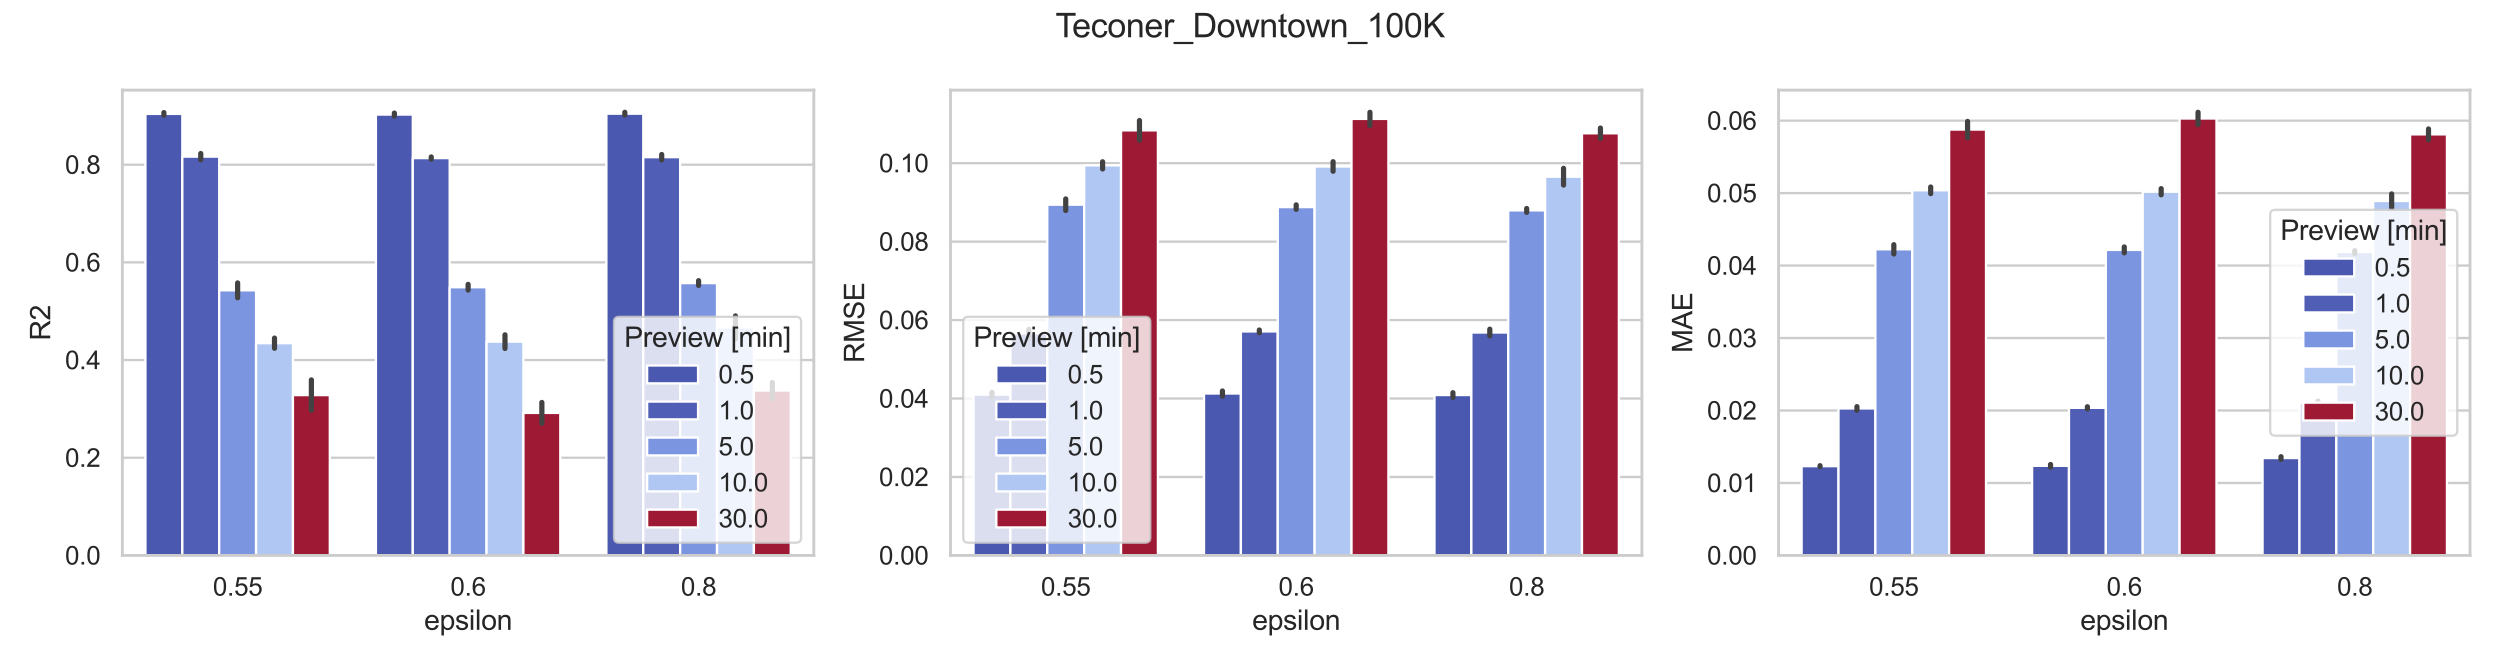 <?xml version="1.0" encoding="utf-8" standalone="no"?>
<!DOCTYPE svg PUBLIC "-//W3C//DTD SVG 1.1//EN"
  "http://www.w3.org/Graphics/SVG/1.1/DTD/svg11.dtd">
<svg xmlns:xlink="http://www.w3.org/1999/xlink" width="1080pt" height="288pt" viewBox="0 0 1080 288" xmlns="http://www.w3.org/2000/svg" version="1.1">
 <defs>
  <style type="text/css">*{stroke-linejoin: round; stroke-linecap: butt}</style>
 </defs>
 <g id="figure_1">
  <g id="patch_1">
   <path d="M 0 288 
L 1080 288 
L 1080 0 
L 0 0 
z
" style="fill: #ffffff"/>
  </g>
  <g id="axes_1">
   <g id="patch_2">
    <path d="M 52.875 239.94 
L 351.57 239.94 
L 351.57 38.942 
L 52.875 38.942 
z
" style="fill: #ffffff"/>
   </g>
   <g id="matplotlib.axis_1">
    <g id="xtick_1">
     <g id="text_1">
      <!-- 0.55 -->
      <g style="fill: #262626" transform="translate(91.954 257.314) scale(0.11 -0.11)">
       <defs>
        <path id="ArialMT-30" d="M 266 2259 
Q 266 3072 433 3567 
Q 600 4063 929 4331 
Q 1259 4600 1759 4600 
Q 2128 4600 2406 4451 
Q 2684 4303 2865 4023 
Q 3047 3744 3150 3342 
Q 3253 2941 3253 2259 
Q 3253 1453 3087 958 
Q 2922 463 2592 192 
Q 2263 -78 1759 -78 
Q 1097 -78 719 397 
Q 266 969 266 2259 
z
M 844 2259 
Q 844 1131 1108 757 
Q 1372 384 1759 384 
Q 2147 384 2411 759 
Q 2675 1134 2675 2259 
Q 2675 3391 2411 3762 
Q 2147 4134 1753 4134 
Q 1366 4134 1134 3806 
Q 844 3388 844 2259 
z
" transform="scale(0.016)"/>
        <path id="ArialMT-2e" d="M 581 0 
L 581 641 
L 1222 641 
L 1222 0 
L 581 0 
z
" transform="scale(0.016)"/>
        <path id="ArialMT-35" d="M 266 1200 
L 856 1250 
Q 922 819 1161 601 
Q 1400 384 1738 384 
Q 2144 384 2425 690 
Q 2706 997 2706 1503 
Q 2706 1984 2436 2262 
Q 2166 2541 1728 2541 
Q 1456 2541 1237 2417 
Q 1019 2294 894 2097 
L 366 2166 
L 809 4519 
L 3088 4519 
L 3088 3981 
L 1259 3981 
L 1013 2750 
Q 1425 3038 1878 3038 
Q 2478 3038 2890 2622 
Q 3303 2206 3303 1553 
Q 3303 931 2941 478 
Q 2500 -78 1738 -78 
Q 1113 -78 717 272 
Q 322 622 266 1200 
z
" transform="scale(0.016)"/>
       </defs>
       <use xlink:href="#ArialMT-30"/>
       <use xlink:href="#ArialMT-2e" x="55.615"/>
       <use xlink:href="#ArialMT-35" x="83.398"/>
       <use xlink:href="#ArialMT-35" x="139.014"/>
      </g>
     </g>
    </g>
    <g id="xtick_2">
     <g id="text_2">
      <!-- 0.6 -->
      <g style="fill: #262626" transform="translate(194.577 257.314) scale(0.11 -0.11)">
       <defs>
        <path id="ArialMT-36" d="M 3184 3459 
L 2625 3416 
Q 2550 3747 2413 3897 
Q 2184 4138 1850 4138 
Q 1581 4138 1378 3988 
Q 1113 3794 959 3422 
Q 806 3050 800 2363 
Q 1003 2672 1297 2822 
Q 1591 2972 1913 2972 
Q 2475 2972 2870 2558 
Q 3266 2144 3266 1488 
Q 3266 1056 3080 686 
Q 2894 316 2569 119 
Q 2244 -78 1831 -78 
Q 1128 -78 684 439 
Q 241 956 241 2144 
Q 241 3472 731 4075 
Q 1159 4600 1884 4600 
Q 2425 4600 2770 4297 
Q 3116 3994 3184 3459 
z
M 888 1484 
Q 888 1194 1011 928 
Q 1134 663 1356 523 
Q 1578 384 1822 384 
Q 2178 384 2434 671 
Q 2691 959 2691 1453 
Q 2691 1928 2437 2201 
Q 2184 2475 1800 2475 
Q 1419 2475 1153 2201 
Q 888 1928 888 1484 
z
" transform="scale(0.016)"/>
       </defs>
       <use xlink:href="#ArialMT-30"/>
       <use xlink:href="#ArialMT-2e" x="55.615"/>
       <use xlink:href="#ArialMT-36" x="83.398"/>
      </g>
     </g>
    </g>
    <g id="xtick_3">
     <g id="text_3">
      <!-- 0.8 -->
      <g style="fill: #262626" transform="translate(294.142 257.314) scale(0.11 -0.11)">
       <defs>
        <path id="ArialMT-38" d="M 1131 2484 
Q 781 2613 612 2850 
Q 444 3088 444 3419 
Q 444 3919 803 4259 
Q 1163 4600 1759 4600 
Q 2359 4600 2725 4251 
Q 3091 3903 3091 3403 
Q 3091 3084 2923 2848 
Q 2756 2613 2416 2484 
Q 2838 2347 3058 2040 
Q 3278 1734 3278 1309 
Q 3278 722 2862 322 
Q 2447 -78 1769 -78 
Q 1091 -78 675 323 
Q 259 725 259 1325 
Q 259 1772 486 2073 
Q 713 2375 1131 2484 
z
M 1019 3438 
Q 1019 3113 1228 2906 
Q 1438 2700 1772 2700 
Q 2097 2700 2305 2904 
Q 2513 3109 2513 3406 
Q 2513 3716 2298 3927 
Q 2084 4138 1766 4138 
Q 1444 4138 1231 3931 
Q 1019 3725 1019 3438 
z
M 838 1322 
Q 838 1081 952 856 
Q 1066 631 1291 507 
Q 1516 384 1775 384 
Q 2178 384 2440 643 
Q 2703 903 2703 1303 
Q 2703 1709 2433 1975 
Q 2163 2241 1756 2241 
Q 1359 2241 1098 1978 
Q 838 1716 838 1322 
z
" transform="scale(0.016)"/>
       </defs>
       <use xlink:href="#ArialMT-30"/>
       <use xlink:href="#ArialMT-2e" x="55.615"/>
       <use xlink:href="#ArialMT-38" x="83.398"/>
      </g>
     </g>
    </g>
    <g id="text_4">
     <!-- epsilon -->
     <g style="fill: #262626" transform="translate(183.21 272.089) scale(0.12 -0.12)">
      <defs>
       <path id="ArialMT-65" d="M 2694 1069 
L 3275 997 
Q 3138 488 2766 206 
Q 2394 -75 1816 -75 
Q 1088 -75 661 373 
Q 234 822 234 1631 
Q 234 2469 665 2931 
Q 1097 3394 1784 3394 
Q 2450 3394 2872 2941 
Q 3294 2488 3294 1666 
Q 3294 1616 3291 1516 
L 816 1516 
Q 847 969 1125 678 
Q 1403 388 1819 388 
Q 2128 388 2347 550 
Q 2566 713 2694 1069 
z
M 847 1978 
L 2700 1978 
Q 2663 2397 2488 2606 
Q 2219 2931 1791 2931 
Q 1403 2931 1139 2672 
Q 875 2413 847 1978 
z
" transform="scale(0.016)"/>
       <path id="ArialMT-70" d="M 422 -1272 
L 422 3319 
L 934 3319 
L 934 2888 
Q 1116 3141 1344 3267 
Q 1572 3394 1897 3394 
Q 2322 3394 2647 3175 
Q 2972 2956 3137 2557 
Q 3303 2159 3303 1684 
Q 3303 1175 3120 767 
Q 2938 359 2589 142 
Q 2241 -75 1856 -75 
Q 1575 -75 1351 44 
Q 1128 163 984 344 
L 984 -1272 
L 422 -1272 
z
M 931 1641 
Q 931 1000 1190 694 
Q 1450 388 1819 388 
Q 2194 388 2461 705 
Q 2728 1022 2728 1688 
Q 2728 2322 2467 2637 
Q 2206 2953 1844 2953 
Q 1484 2953 1207 2617 
Q 931 2281 931 1641 
z
" transform="scale(0.016)"/>
       <path id="ArialMT-73" d="M 197 991 
L 753 1078 
Q 800 744 1014 566 
Q 1228 388 1613 388 
Q 2000 388 2187 545 
Q 2375 703 2375 916 
Q 2375 1106 2209 1216 
Q 2094 1291 1634 1406 
Q 1016 1563 777 1677 
Q 538 1791 414 1992 
Q 291 2194 291 2438 
Q 291 2659 392 2848 
Q 494 3038 669 3163 
Q 800 3259 1026 3326 
Q 1253 3394 1513 3394 
Q 1903 3394 2198 3281 
Q 2494 3169 2634 2976 
Q 2775 2784 2828 2463 
L 2278 2388 
Q 2241 2644 2061 2787 
Q 1881 2931 1553 2931 
Q 1166 2931 1000 2803 
Q 834 2675 834 2503 
Q 834 2394 903 2306 
Q 972 2216 1119 2156 
Q 1203 2125 1616 2013 
Q 2213 1853 2448 1751 
Q 2684 1650 2818 1456 
Q 2953 1263 2953 975 
Q 2953 694 2789 445 
Q 2625 197 2315 61 
Q 2006 -75 1616 -75 
Q 969 -75 630 194 
Q 291 463 197 991 
z
" transform="scale(0.016)"/>
       <path id="ArialMT-69" d="M 425 3934 
L 425 4581 
L 988 4581 
L 988 3934 
L 425 3934 
z
M 425 0 
L 425 3319 
L 988 3319 
L 988 0 
L 425 0 
z
" transform="scale(0.016)"/>
       <path id="ArialMT-6c" d="M 409 0 
L 409 4581 
L 972 4581 
L 972 0 
L 409 0 
z
" transform="scale(0.016)"/>
       <path id="ArialMT-6f" d="M 213 1659 
Q 213 2581 725 3025 
Q 1153 3394 1769 3394 
Q 2453 3394 2887 2945 
Q 3322 2497 3322 1706 
Q 3322 1066 3130 698 
Q 2938 331 2570 128 
Q 2203 -75 1769 -75 
Q 1072 -75 642 372 
Q 213 819 213 1659 
z
M 791 1659 
Q 791 1022 1069 705 
Q 1347 388 1769 388 
Q 2188 388 2466 706 
Q 2744 1025 2744 1678 
Q 2744 2294 2464 2611 
Q 2184 2928 1769 2928 
Q 1347 2928 1069 2612 
Q 791 2297 791 1659 
z
" transform="scale(0.016)"/>
       <path id="ArialMT-6e" d="M 422 0 
L 422 3319 
L 928 3319 
L 928 2847 
Q 1294 3394 1984 3394 
Q 2284 3394 2536 3286 
Q 2788 3178 2913 3003 
Q 3038 2828 3088 2588 
Q 3119 2431 3119 2041 
L 3119 0 
L 2556 0 
L 2556 2019 
Q 2556 2363 2490 2533 
Q 2425 2703 2258 2804 
Q 2091 2906 1866 2906 
Q 1506 2906 1245 2678 
Q 984 2450 984 1813 
L 984 0 
L 422 0 
z
" transform="scale(0.016)"/>
      </defs>
      <use xlink:href="#ArialMT-65"/>
      <use xlink:href="#ArialMT-70" x="55.615"/>
      <use xlink:href="#ArialMT-73" x="111.23"/>
      <use xlink:href="#ArialMT-69" x="161.23"/>
      <use xlink:href="#ArialMT-6c" x="183.447"/>
      <use xlink:href="#ArialMT-6f" x="205.664"/>
      <use xlink:href="#ArialMT-6e" x="261.279"/>
     </g>
    </g>
   </g>
   <g id="matplotlib.axis_2">
    <g id="ytick_1">
     <g id="line2d_1">
      <path d="M 52.875 239.94 
L 351.57 239.94 
" clip-path="url(#p7d99c7ea8e)" style="fill: none; stroke: #cccccc; stroke-linecap: round"/>
     </g>
     <g id="text_5">
      <!-- 0.0 -->
      <g style="fill: #262626" transform="translate(28.085 243.877) scale(0.11 -0.11)">
       <use xlink:href="#ArialMT-30"/>
       <use xlink:href="#ArialMT-2e" x="55.615"/>
       <use xlink:href="#ArialMT-30" x="83.398"/>
      </g>
     </g>
    </g>
    <g id="ytick_2">
     <g id="line2d_2">
      <path d="M 52.875 197.741 
L 351.57 197.741 
" clip-path="url(#p7d99c7ea8e)" style="fill: none; stroke: #cccccc; stroke-linecap: round"/>
     </g>
     <g id="text_6">
      <!-- 0.2 -->
      <g style="fill: #262626" transform="translate(28.085 201.678) scale(0.11 -0.11)">
       <defs>
        <path id="ArialMT-32" d="M 3222 541 
L 3222 0 
L 194 0 
Q 188 203 259 391 
Q 375 700 629 1000 
Q 884 1300 1366 1694 
Q 2113 2306 2375 2664 
Q 2638 3022 2638 3341 
Q 2638 3675 2398 3904 
Q 2159 4134 1775 4134 
Q 1369 4134 1125 3890 
Q 881 3647 878 3216 
L 300 3275 
Q 359 3922 746 4261 
Q 1134 4600 1788 4600 
Q 2447 4600 2831 4234 
Q 3216 3869 3216 3328 
Q 3216 3053 3103 2787 
Q 2991 2522 2730 2228 
Q 2469 1934 1863 1422 
Q 1356 997 1212 845 
Q 1069 694 975 541 
L 3222 541 
z
" transform="scale(0.016)"/>
       </defs>
       <use xlink:href="#ArialMT-30"/>
       <use xlink:href="#ArialMT-2e" x="55.615"/>
       <use xlink:href="#ArialMT-32" x="83.398"/>
      </g>
     </g>
    </g>
    <g id="ytick_3">
     <g id="line2d_3">
      <path d="M 52.875 155.542 
L 351.57 155.542 
" clip-path="url(#p7d99c7ea8e)" style="fill: none; stroke: #cccccc; stroke-linecap: round"/>
     </g>
     <g id="text_7">
      <!-- 0.4 -->
      <g style="fill: #262626" transform="translate(28.085 159.478) scale(0.11 -0.11)">
       <defs>
        <path id="ArialMT-34" d="M 2069 0 
L 2069 1097 
L 81 1097 
L 81 1613 
L 2172 4581 
L 2631 4581 
L 2631 1613 
L 3250 1613 
L 3250 1097 
L 2631 1097 
L 2631 0 
L 2069 0 
z
M 2069 1613 
L 2069 3678 
L 634 1613 
L 2069 1613 
z
" transform="scale(0.016)"/>
       </defs>
       <use xlink:href="#ArialMT-30"/>
       <use xlink:href="#ArialMT-2e" x="55.615"/>
       <use xlink:href="#ArialMT-34" x="83.398"/>
      </g>
     </g>
    </g>
    <g id="ytick_4">
     <g id="line2d_4">
      <path d="M 52.875 113.342 
L 351.57 113.342 
" clip-path="url(#p7d99c7ea8e)" style="fill: none; stroke: #cccccc; stroke-linecap: round"/>
     </g>
     <g id="text_8">
      <!-- 0.6 -->
      <g style="fill: #262626" transform="translate(28.085 117.279) scale(0.11 -0.11)">
       <use xlink:href="#ArialMT-30"/>
       <use xlink:href="#ArialMT-2e" x="55.615"/>
       <use xlink:href="#ArialMT-36" x="83.398"/>
      </g>
     </g>
    </g>
    <g id="ytick_5">
     <g id="line2d_5">
      <path d="M 52.875 71.143 
L 351.57 71.143 
" clip-path="url(#p7d99c7ea8e)" style="fill: none; stroke: #cccccc; stroke-linecap: round"/>
     </g>
     <g id="text_9">
      <!-- 0.8 -->
      <g style="fill: #262626" transform="translate(28.085 75.08) scale(0.11 -0.11)">
       <use xlink:href="#ArialMT-30"/>
       <use xlink:href="#ArialMT-2e" x="55.615"/>
       <use xlink:href="#ArialMT-38" x="83.398"/>
      </g>
     </g>
    </g>
    <g id="text_10">
     <!-- R2 -->
     <g style="fill: #262626" transform="translate(21.7 147.111) rotate(-90) scale(0.12 -0.12)">
      <defs>
       <path id="ArialMT-52" d="M 503 0 
L 503 4581 
L 2534 4581 
Q 3147 4581 3465 4457 
Q 3784 4334 3975 4021 
Q 4166 3709 4166 3331 
Q 4166 2844 3850 2509 
Q 3534 2175 2875 2084 
Q 3116 1969 3241 1856 
Q 3506 1613 3744 1247 
L 4541 0 
L 3778 0 
L 3172 953 
Q 2906 1366 2734 1584 
Q 2563 1803 2427 1890 
Q 2291 1978 2150 2013 
Q 2047 2034 1813 2034 
L 1109 2034 
L 1109 0 
L 503 0 
z
M 1109 2559 
L 2413 2559 
Q 2828 2559 3062 2645 
Q 3297 2731 3419 2920 
Q 3541 3109 3541 3331 
Q 3541 3656 3305 3865 
Q 3069 4075 2559 4075 
L 1109 4075 
L 1109 2559 
z
" transform="scale(0.016)"/>
      </defs>
      <use xlink:href="#ArialMT-52"/>
      <use xlink:href="#ArialMT-32" x="72.217"/>
     </g>
    </g>
   </g>
   <g id="patch_3">
    <path d="M 62.831 239.94 
L 78.762 239.94 
L 78.762 49.215 
L 62.831 49.215 
z
" clip-path="url(#p7d99c7ea8e)" style="fill: #4b58af; stroke: #ffffff; stroke-linejoin: miter"/>
   </g>
   <g id="patch_4">
    <path d="M 162.397 239.94 
L 178.327 239.94 
L 178.327 49.499 
L 162.397 49.499 
z
" clip-path="url(#p7d99c7ea8e)" style="fill: #4b58af; stroke: #ffffff; stroke-linejoin: miter"/>
   </g>
   <g id="patch_5">
    <path d="M 261.962 239.94 
L 277.892 239.94 
L 277.892 49.111 
L 261.962 49.111 
z
" clip-path="url(#p7d99c7ea8e)" style="fill: #4b58af; stroke: #ffffff; stroke-linejoin: miter"/>
   </g>
   <g id="patch_6">
    <path d="M 78.762 239.94 
L 94.692 239.94 
L 94.692 67.671 
L 78.762 67.671 
z
" clip-path="url(#p7d99c7ea8e)" style="fill: #505fb5; stroke: #ffffff; stroke-linejoin: miter"/>
   </g>
   <g id="patch_7">
    <path d="M 178.327 239.94 
L 194.257 239.94 
L 194.257 68.291 
L 178.327 68.291 
z
" clip-path="url(#p7d99c7ea8e)" style="fill: #505fb5; stroke: #ffffff; stroke-linejoin: miter"/>
   </g>
   <g id="patch_8">
    <path d="M 277.892 239.94 
L 293.822 239.94 
L 293.822 67.912 
L 277.892 67.912 
z
" clip-path="url(#p7d99c7ea8e)" style="fill: #505fb5; stroke: #ffffff; stroke-linejoin: miter"/>
   </g>
   <g id="patch_9">
    <path d="M 94.692 239.94 
L 110.623 239.94 
L 110.623 125.423 
L 94.692 125.423 
z
" clip-path="url(#p7d99c7ea8e)" style="fill: #7c95e0; stroke: #ffffff; stroke-linejoin: miter"/>
   </g>
   <g id="patch_10">
    <path d="M 194.257 239.94 
L 210.188 239.94 
L 210.188 124.091 
L 194.257 124.091 
z
" clip-path="url(#p7d99c7ea8e)" style="fill: #7c95e0; stroke: #ffffff; stroke-linejoin: miter"/>
   </g>
   <g id="patch_11">
    <path d="M 293.822 239.94 
L 309.753 239.94 
L 309.753 122.294 
L 293.822 122.294 
z
" clip-path="url(#p7d99c7ea8e)" style="fill: #7c95e0; stroke: #ffffff; stroke-linejoin: miter"/>
   </g>
   <g id="patch_12">
    <path d="M 110.623 239.94 
L 126.553 239.94 
L 126.553 148.259 
L 110.623 148.259 
z
" clip-path="url(#p7d99c7ea8e)" style="fill: #b1c7f3; stroke: #ffffff; stroke-linejoin: miter"/>
   </g>
   <g id="patch_13">
    <path d="M 210.188 239.94 
L 226.118 239.94 
L 226.118 147.587 
L 210.188 147.587 
z
" clip-path="url(#p7d99c7ea8e)" style="fill: #b1c7f3; stroke: #ffffff; stroke-linejoin: miter"/>
   </g>
   <g id="patch_14">
    <path d="M 309.753 239.94 
L 325.683 239.94 
L 325.683 141.455 
L 309.753 141.455 
z
" clip-path="url(#p7d99c7ea8e)" style="fill: #b1c7f3; stroke: #ffffff; stroke-linejoin: miter"/>
   </g>
   <g id="patch_15">
    <path d="M 126.553 239.94 
L 142.483 239.94 
L 142.483 170.691 
L 126.553 170.691 
z
" clip-path="url(#p7d99c7ea8e)" style="fill: #9e1a34; stroke: #ffffff; stroke-linejoin: miter"/>
   </g>
   <g id="patch_16">
    <path d="M 226.118 239.94 
L 242.048 239.94 
L 242.048 178.382 
L 226.118 178.382 
z
" clip-path="url(#p7d99c7ea8e)" style="fill: #9e1a34; stroke: #ffffff; stroke-linejoin: miter"/>
   </g>
   <g id="patch_17">
    <path d="M 325.683 239.94 
L 341.613 239.94 
L 341.613 168.71 
L 325.683 168.71 
z
" clip-path="url(#p7d99c7ea8e)" style="fill: #9e1a34; stroke: #ffffff; stroke-linejoin: miter"/>
   </g>
   <g id="patch_18">
    <path d="M 102.657 239.94 
L 102.657 239.94 
L 102.657 239.94 
L 102.657 239.94 
z
" clip-path="url(#p7d99c7ea8e)" style="fill: #4b58af; stroke: #ffffff; stroke-linejoin: miter"/>
   </g>
   <g id="patch_19">
    <path d="M 102.657 239.94 
L 102.657 239.94 
L 102.657 239.94 
L 102.657 239.94 
z
" clip-path="url(#p7d99c7ea8e)" style="fill: #505fb5; stroke: #ffffff; stroke-linejoin: miter"/>
   </g>
   <g id="patch_20">
    <path d="M 102.657 239.94 
L 102.657 239.94 
L 102.657 239.94 
L 102.657 239.94 
z
" clip-path="url(#p7d99c7ea8e)" style="fill: #7c95e0; stroke: #ffffff; stroke-linejoin: miter"/>
   </g>
   <g id="patch_21">
    <path d="M 102.657 239.94 
L 102.657 239.94 
L 102.657 239.94 
L 102.657 239.94 
z
" clip-path="url(#p7d99c7ea8e)" style="fill: #b1c7f3; stroke: #ffffff; stroke-linejoin: miter"/>
   </g>
   <g id="patch_22">
    <path d="M 102.657 239.94 
L 102.657 239.94 
L 102.657 239.94 
L 102.657 239.94 
z
" clip-path="url(#p7d99c7ea8e)" style="fill: #9e1a34; stroke: #ffffff; stroke-linejoin: miter"/>
   </g>
   <g id="line2d_6">
    <path d="M 70.797 49.795 
L 70.797 48.635 
" clip-path="url(#p7d99c7ea8e)" style="fill: none; stroke: #424242; stroke-width: 2.25; stroke-linecap: round"/>
   </g>
   <g id="line2d_7">
    <path d="M 170.362 50.146 
L 170.362 48.851 
" clip-path="url(#p7d99c7ea8e)" style="fill: none; stroke: #424242; stroke-width: 2.25; stroke-linecap: round"/>
   </g>
   <g id="line2d_8">
    <path d="M 269.927 49.709 
L 269.927 48.513 
" clip-path="url(#p7d99c7ea8e)" style="fill: none; stroke: #424242; stroke-width: 2.25; stroke-linecap: round"/>
   </g>
   <g id="line2d_9">
    <path d="M 86.727 69.026 
L 86.727 66.317 
" clip-path="url(#p7d99c7ea8e)" style="fill: none; stroke: #424242; stroke-width: 2.25; stroke-linecap: round"/>
   </g>
   <g id="line2d_10">
    <path d="M 186.292 68.788 
L 186.292 67.794 
" clip-path="url(#p7d99c7ea8e)" style="fill: none; stroke: #424242; stroke-width: 2.25; stroke-linecap: round"/>
   </g>
   <g id="line2d_11">
    <path d="M 285.857 69.087 
L 285.857 66.737 
" clip-path="url(#p7d99c7ea8e)" style="fill: none; stroke: #424242; stroke-width: 2.25; stroke-linecap: round"/>
   </g>
   <g id="line2d_12">
    <path d="M 102.657 128.632 
L 102.657 122.214 
" clip-path="url(#p7d99c7ea8e)" style="fill: none; stroke: #424242; stroke-width: 2.25; stroke-linecap: round"/>
   </g>
   <g id="line2d_13">
    <path d="M 202.222 125.327 
L 202.222 122.856 
" clip-path="url(#p7d99c7ea8e)" style="fill: none; stroke: #424242; stroke-width: 2.25; stroke-linecap: round"/>
   </g>
   <g id="line2d_14">
    <path d="M 301.788 123.337 
L 301.788 121.25 
" clip-path="url(#p7d99c7ea8e)" style="fill: none; stroke: #424242; stroke-width: 2.25; stroke-linecap: round"/>
   </g>
   <g id="line2d_15">
    <path d="M 118.588 150.464 
L 118.588 146.055 
" clip-path="url(#p7d99c7ea8e)" style="fill: none; stroke: #424242; stroke-width: 2.25; stroke-linecap: round"/>
   </g>
   <g id="line2d_16">
    <path d="M 218.153 150.534 
L 218.153 144.64 
" clip-path="url(#p7d99c7ea8e)" style="fill: none; stroke: #424242; stroke-width: 2.25; stroke-linecap: round"/>
   </g>
   <g id="line2d_17">
    <path d="M 317.718 146.437 
L 317.718 136.473 
" clip-path="url(#p7d99c7ea8e)" style="fill: none; stroke: #424242; stroke-width: 2.25; stroke-linecap: round"/>
   </g>
   <g id="line2d_18">
    <path d="M 134.518 177.263 
L 134.518 164.119 
" clip-path="url(#p7d99c7ea8e)" style="fill: none; stroke: #424242; stroke-width: 2.25; stroke-linecap: round"/>
   </g>
   <g id="line2d_19">
    <path d="M 234.083 182.907 
L 234.083 173.857 
" clip-path="url(#p7d99c7ea8e)" style="fill: none; stroke: #424242; stroke-width: 2.25; stroke-linecap: round"/>
   </g>
   <g id="line2d_20">
    <path d="M 333.648 172.169 
L 333.648 165.251 
" clip-path="url(#p7d99c7ea8e)" style="fill: none; stroke: #424242; stroke-width: 2.25; stroke-linecap: round"/>
   </g>
   <g id="patch_23">
    <path d="M 52.875 239.94 
L 52.875 38.942 
" style="fill: none; stroke: #cccccc; stroke-width: 1.25; stroke-linejoin: miter; stroke-linecap: square"/>
   </g>
   <g id="patch_24">
    <path d="M 351.57 239.94 
L 351.57 38.942 
" style="fill: none; stroke: #cccccc; stroke-width: 1.25; stroke-linejoin: miter; stroke-linecap: square"/>
   </g>
   <g id="patch_25">
    <path d="M 52.875 239.94 
L 351.57 239.94 
" style="fill: none; stroke: #cccccc; stroke-width: 1.25; stroke-linejoin: miter; stroke-linecap: square"/>
   </g>
   <g id="patch_26">
    <path d="M 52.875 38.942 
L 351.57 38.942 
" style="fill: none; stroke: #cccccc; stroke-width: 1.25; stroke-linejoin: miter; stroke-linecap: square"/>
   </g>
   <g id="legend_1">
    <g id="patch_27">
     <path d="M 267.455 234.44 
L 343.87 234.44 
Q 346.07 234.44 346.07 232.24 
L 346.07 139.066 
Q 346.07 136.866 343.87 136.866 
L 267.455 136.866 
Q 265.255 136.866 265.255 139.066 
L 265.255 232.24 
Q 265.255 234.44 267.455 234.44 
z
" style="fill: #ffffff; opacity: 0.8; stroke: #cccccc; stroke-linejoin: miter"/>
    </g>
    <g id="text_11">
     <!-- Preview [min] -->
     <g style="fill: #262626" transform="translate(269.655 149.856) scale(0.12 -0.12)">
      <defs>
       <path id="ArialMT-50" d="M 494 0 
L 494 4581 
L 2222 4581 
Q 2678 4581 2919 4538 
Q 3256 4481 3484 4323 
Q 3713 4166 3852 3881 
Q 3991 3597 3991 3256 
Q 3991 2672 3619 2267 
Q 3247 1863 2275 1863 
L 1100 1863 
L 1100 0 
L 494 0 
z
M 1100 2403 
L 2284 2403 
Q 2872 2403 3119 2622 
Q 3366 2841 3366 3238 
Q 3366 3525 3220 3729 
Q 3075 3934 2838 4000 
Q 2684 4041 2272 4041 
L 1100 4041 
L 1100 2403 
z
" transform="scale(0.016)"/>
       <path id="ArialMT-72" d="M 416 0 
L 416 3319 
L 922 3319 
L 922 2816 
Q 1116 3169 1280 3281 
Q 1444 3394 1641 3394 
Q 1925 3394 2219 3213 
L 2025 2691 
Q 1819 2813 1613 2813 
Q 1428 2813 1281 2702 
Q 1134 2591 1072 2394 
Q 978 2094 978 1738 
L 978 0 
L 416 0 
z
" transform="scale(0.016)"/>
       <path id="ArialMT-76" d="M 1344 0 
L 81 3319 
L 675 3319 
L 1388 1331 
Q 1503 1009 1600 663 
Q 1675 925 1809 1294 
L 2547 3319 
L 3125 3319 
L 1869 0 
L 1344 0 
z
" transform="scale(0.016)"/>
       <path id="ArialMT-77" d="M 1034 0 
L 19 3319 
L 600 3319 
L 1128 1403 
L 1325 691 
Q 1338 744 1497 1375 
L 2025 3319 
L 2603 3319 
L 3100 1394 
L 3266 759 
L 3456 1400 
L 4025 3319 
L 4572 3319 
L 3534 0 
L 2950 0 
L 2422 1988 
L 2294 2553 
L 1622 0 
L 1034 0 
z
" transform="scale(0.016)"/>
       <path id="ArialMT-20" transform="scale(0.016)"/>
       <path id="ArialMT-5b" d="M 434 -1272 
L 434 4581 
L 1675 4581 
L 1675 4116 
L 997 4116 
L 997 -806 
L 1675 -806 
L 1675 -1272 
L 434 -1272 
z
" transform="scale(0.016)"/>
       <path id="ArialMT-6d" d="M 422 0 
L 422 3319 
L 925 3319 
L 925 2853 
Q 1081 3097 1340 3245 
Q 1600 3394 1931 3394 
Q 2300 3394 2536 3241 
Q 2772 3088 2869 2813 
Q 3263 3394 3894 3394 
Q 4388 3394 4653 3120 
Q 4919 2847 4919 2278 
L 4919 0 
L 4359 0 
L 4359 2091 
Q 4359 2428 4304 2576 
Q 4250 2725 4106 2815 
Q 3963 2906 3769 2906 
Q 3419 2906 3187 2673 
Q 2956 2441 2956 1928 
L 2956 0 
L 2394 0 
L 2394 2156 
Q 2394 2531 2256 2718 
Q 2119 2906 1806 2906 
Q 1569 2906 1367 2781 
Q 1166 2656 1075 2415 
Q 984 2175 984 1722 
L 984 0 
L 422 0 
z
" transform="scale(0.016)"/>
       <path id="ArialMT-5d" d="M 1363 -1272 
L 122 -1272 
L 122 -806 
L 800 -806 
L 800 4116 
L 122 4116 
L 122 4581 
L 1363 4581 
L 1363 -1272 
z
" transform="scale(0.016)"/>
      </defs>
      <use xlink:href="#ArialMT-50"/>
      <use xlink:href="#ArialMT-72" x="66.699"/>
      <use xlink:href="#ArialMT-65" x="100"/>
      <use xlink:href="#ArialMT-76" x="155.615"/>
      <use xlink:href="#ArialMT-69" x="205.615"/>
      <use xlink:href="#ArialMT-65" x="227.832"/>
      <use xlink:href="#ArialMT-77" x="283.447"/>
      <use xlink:href="#ArialMT-20" x="355.664"/>
      <use xlink:href="#ArialMT-5b" x="383.447"/>
      <use xlink:href="#ArialMT-6d" x="411.23"/>
      <use xlink:href="#ArialMT-69" x="494.531"/>
      <use xlink:href="#ArialMT-6e" x="516.748"/>
      <use xlink:href="#ArialMT-5d" x="572.363"/>
     </g>
    </g>
    <g id="patch_28">
     <path d="M 279.559 165.614 
L 301.559 165.614 
L 301.559 157.914 
L 279.559 157.914 
z
" style="fill: #4b58af; stroke: #ffffff; stroke-linejoin: miter"/>
    </g>
    <g id="text_12">
     <!-- 0.5 -->
     <g style="fill: #262626" transform="translate(310.359 165.614) scale(0.11 -0.11)">
      <use xlink:href="#ArialMT-30"/>
      <use xlink:href="#ArialMT-2e" x="55.615"/>
      <use xlink:href="#ArialMT-35" x="83.398"/>
     </g>
    </g>
    <g id="patch_29">
     <path d="M 279.559 181.174 
L 301.559 181.174 
L 301.559 173.474 
L 279.559 173.474 
z
" style="fill: #505fb5; stroke: #ffffff; stroke-linejoin: miter"/>
    </g>
    <g id="text_13">
     <!-- 1.0 -->
     <g style="fill: #262626" transform="translate(310.359 181.174) scale(0.11 -0.11)">
      <defs>
       <path id="ArialMT-31" d="M 2384 0 
L 1822 0 
L 1822 3584 
Q 1619 3391 1289 3197 
Q 959 3003 697 2906 
L 697 3450 
Q 1169 3672 1522 3987 
Q 1875 4303 2022 4600 
L 2384 4600 
L 2384 0 
z
" transform="scale(0.016)"/>
      </defs>
      <use xlink:href="#ArialMT-31"/>
      <use xlink:href="#ArialMT-2e" x="55.615"/>
      <use xlink:href="#ArialMT-30" x="83.398"/>
     </g>
    </g>
    <g id="patch_30">
     <path d="M 279.559 196.734 
L 301.559 196.734 
L 301.559 189.034 
L 279.559 189.034 
z
" style="fill: #7c95e0; stroke: #ffffff; stroke-linejoin: miter"/>
    </g>
    <g id="text_14">
     <!-- 5.0 -->
     <g style="fill: #262626" transform="translate(310.359 196.734) scale(0.11 -0.11)">
      <use xlink:href="#ArialMT-35"/>
      <use xlink:href="#ArialMT-2e" x="55.615"/>
      <use xlink:href="#ArialMT-30" x="83.398"/>
     </g>
    </g>
    <g id="patch_31">
     <path d="M 279.559 212.294 
L 301.559 212.294 
L 301.559 204.594 
L 279.559 204.594 
z
" style="fill: #b1c7f3; stroke: #ffffff; stroke-linejoin: miter"/>
    </g>
    <g id="text_15">
     <!-- 10.0 -->
     <g style="fill: #262626" transform="translate(310.359 212.294) scale(0.11 -0.11)">
      <use xlink:href="#ArialMT-31"/>
      <use xlink:href="#ArialMT-30" x="55.615"/>
      <use xlink:href="#ArialMT-2e" x="111.23"/>
      <use xlink:href="#ArialMT-30" x="139.014"/>
     </g>
    </g>
    <g id="patch_32">
     <path d="M 279.559 227.854 
L 301.559 227.854 
L 301.559 220.154 
L 279.559 220.154 
z
" style="fill: #9e1a34; stroke: #ffffff; stroke-linejoin: miter"/>
    </g>
    <g id="text_16">
     <!-- 30.0 -->
     <g style="fill: #262626" transform="translate(310.359 227.854) scale(0.11 -0.11)">
      <defs>
       <path id="ArialMT-33" d="M 269 1209 
L 831 1284 
Q 928 806 1161 595 
Q 1394 384 1728 384 
Q 2125 384 2398 659 
Q 2672 934 2672 1341 
Q 2672 1728 2419 1979 
Q 2166 2231 1775 2231 
Q 1616 2231 1378 2169 
L 1441 2663 
Q 1497 2656 1531 2656 
Q 1891 2656 2178 2843 
Q 2466 3031 2466 3422 
Q 2466 3731 2256 3934 
Q 2047 4138 1716 4138 
Q 1388 4138 1169 3931 
Q 950 3725 888 3313 
L 325 3413 
Q 428 3978 793 4289 
Q 1159 4600 1703 4600 
Q 2078 4600 2393 4439 
Q 2709 4278 2876 4000 
Q 3044 3722 3044 3409 
Q 3044 3113 2884 2869 
Q 2725 2625 2413 2481 
Q 2819 2388 3044 2092 
Q 3269 1797 3269 1353 
Q 3269 753 2831 336 
Q 2394 -81 1725 -81 
Q 1122 -81 723 278 
Q 325 638 269 1209 
z
" transform="scale(0.016)"/>
      </defs>
      <use xlink:href="#ArialMT-33"/>
      <use xlink:href="#ArialMT-30" x="55.615"/>
      <use xlink:href="#ArialMT-2e" x="111.23"/>
      <use xlink:href="#ArialMT-30" x="139.014"/>
     </g>
    </g>
   </g>
  </g>
  <g id="axes_2">
   <g id="patch_33">
    <path d="M 410.61 239.94 
L 709.305 239.94 
L 709.305 38.942 
L 410.61 38.942 
z
" style="fill: #ffffff"/>
   </g>
   <g id="matplotlib.axis_3">
    <g id="xtick_4">
     <g id="text_17">
      <!-- 0.55 -->
      <g style="fill: #262626" transform="translate(449.689 257.314) scale(0.11 -0.11)">
       <use xlink:href="#ArialMT-30"/>
       <use xlink:href="#ArialMT-2e" x="55.615"/>
       <use xlink:href="#ArialMT-35" x="83.398"/>
       <use xlink:href="#ArialMT-35" x="139.014"/>
      </g>
     </g>
    </g>
    <g id="xtick_5">
     <g id="text_18">
      <!-- 0.6 -->
      <g style="fill: #262626" transform="translate(552.312 257.314) scale(0.11 -0.11)">
       <use xlink:href="#ArialMT-30"/>
       <use xlink:href="#ArialMT-2e" x="55.615"/>
       <use xlink:href="#ArialMT-36" x="83.398"/>
      </g>
     </g>
    </g>
    <g id="xtick_6">
     <g id="text_19">
      <!-- 0.8 -->
      <g style="fill: #262626" transform="translate(651.878 257.314) scale(0.11 -0.11)">
       <use xlink:href="#ArialMT-30"/>
       <use xlink:href="#ArialMT-2e" x="55.615"/>
       <use xlink:href="#ArialMT-38" x="83.398"/>
      </g>
     </g>
    </g>
    <g id="text_20">
     <!-- epsilon -->
     <g style="fill: #262626" transform="translate(540.945 272.089) scale(0.12 -0.12)">
      <use xlink:href="#ArialMT-65"/>
      <use xlink:href="#ArialMT-70" x="55.615"/>
      <use xlink:href="#ArialMT-73" x="111.23"/>
      <use xlink:href="#ArialMT-69" x="161.23"/>
      <use xlink:href="#ArialMT-6c" x="183.447"/>
      <use xlink:href="#ArialMT-6f" x="205.664"/>
      <use xlink:href="#ArialMT-6e" x="261.279"/>
     </g>
    </g>
   </g>
   <g id="matplotlib.axis_4">
    <g id="ytick_6">
     <g id="line2d_21">
      <path d="M 410.61 239.94 
L 709.305 239.94 
" clip-path="url(#pc561a3ec63)" style="fill: none; stroke: #cccccc; stroke-linecap: round"/>
     </g>
     <g id="text_21">
      <!-- 0.00 -->
      <g style="fill: #262626" transform="translate(379.703 243.877) scale(0.11 -0.11)">
       <use xlink:href="#ArialMT-30"/>
       <use xlink:href="#ArialMT-2e" x="55.615"/>
       <use xlink:href="#ArialMT-30" x="83.398"/>
       <use xlink:href="#ArialMT-30" x="139.014"/>
      </g>
     </g>
    </g>
    <g id="ytick_7">
     <g id="line2d_22">
      <path d="M 410.61 206.049 
L 709.305 206.049 
" clip-path="url(#pc561a3ec63)" style="fill: none; stroke: #cccccc; stroke-linecap: round"/>
     </g>
     <g id="text_22">
      <!-- 0.02 -->
      <g style="fill: #262626" transform="translate(379.703 209.986) scale(0.11 -0.11)">
       <use xlink:href="#ArialMT-30"/>
       <use xlink:href="#ArialMT-2e" x="55.615"/>
       <use xlink:href="#ArialMT-30" x="83.398"/>
       <use xlink:href="#ArialMT-32" x="139.014"/>
      </g>
     </g>
    </g>
    <g id="ytick_8">
     <g id="line2d_23">
      <path d="M 410.61 172.158 
L 709.305 172.158 
" clip-path="url(#pc561a3ec63)" style="fill: none; stroke: #cccccc; stroke-linecap: round"/>
     </g>
     <g id="text_23">
      <!-- 0.04 -->
      <g style="fill: #262626" transform="translate(379.703 176.095) scale(0.11 -0.11)">
       <use xlink:href="#ArialMT-30"/>
       <use xlink:href="#ArialMT-2e" x="55.615"/>
       <use xlink:href="#ArialMT-30" x="83.398"/>
       <use xlink:href="#ArialMT-34" x="139.014"/>
      </g>
     </g>
    </g>
    <g id="ytick_9">
     <g id="line2d_24">
      <path d="M 410.61 138.268 
L 709.305 138.268 
" clip-path="url(#pc561a3ec63)" style="fill: none; stroke: #cccccc; stroke-linecap: round"/>
     </g>
     <g id="text_24">
      <!-- 0.06 -->
      <g style="fill: #262626" transform="translate(379.703 142.204) scale(0.11 -0.11)">
       <use xlink:href="#ArialMT-30"/>
       <use xlink:href="#ArialMT-2e" x="55.615"/>
       <use xlink:href="#ArialMT-30" x="83.398"/>
       <use xlink:href="#ArialMT-36" x="139.014"/>
      </g>
     </g>
    </g>
    <g id="ytick_10">
     <g id="line2d_25">
      <path d="M 410.61 104.377 
L 709.305 104.377 
" clip-path="url(#pc561a3ec63)" style="fill: none; stroke: #cccccc; stroke-linecap: round"/>
     </g>
     <g id="text_25">
      <!-- 0.08 -->
      <g style="fill: #262626" transform="translate(379.703 108.313) scale(0.11 -0.11)">
       <use xlink:href="#ArialMT-30"/>
       <use xlink:href="#ArialMT-2e" x="55.615"/>
       <use xlink:href="#ArialMT-30" x="83.398"/>
       <use xlink:href="#ArialMT-38" x="139.014"/>
      </g>
     </g>
    </g>
    <g id="ytick_11">
     <g id="line2d_26">
      <path d="M 410.61 70.486 
L 709.305 70.486 
" clip-path="url(#pc561a3ec63)" style="fill: none; stroke: #cccccc; stroke-linecap: round"/>
     </g>
     <g id="text_26">
      <!-- 0.10 -->
      <g style="fill: #262626" transform="translate(379.703 74.423) scale(0.11 -0.11)">
       <use xlink:href="#ArialMT-30"/>
       <use xlink:href="#ArialMT-2e" x="55.615"/>
       <use xlink:href="#ArialMT-31" x="83.398"/>
       <use xlink:href="#ArialMT-30" x="139.014"/>
      </g>
     </g>
    </g>
    <g id="text_27">
     <!-- RMSE -->
     <g style="fill: #262626" transform="translate(373.318 156.776) rotate(-90) scale(0.12 -0.12)">
      <defs>
       <path id="ArialMT-4d" d="M 475 0 
L 475 4581 
L 1388 4581 
L 2472 1338 
Q 2622 884 2691 659 
Q 2769 909 2934 1394 
L 4031 4581 
L 4847 4581 
L 4847 0 
L 4263 0 
L 4263 3834 
L 2931 0 
L 2384 0 
L 1059 3900 
L 1059 0 
L 475 0 
z
" transform="scale(0.016)"/>
       <path id="ArialMT-53" d="M 288 1472 
L 859 1522 
Q 900 1178 1048 958 
Q 1197 738 1509 602 
Q 1822 466 2213 466 
Q 2559 466 2825 569 
Q 3091 672 3220 851 
Q 3350 1031 3350 1244 
Q 3350 1459 3225 1620 
Q 3100 1781 2813 1891 
Q 2628 1963 1997 2114 
Q 1366 2266 1113 2400 
Q 784 2572 623 2826 
Q 463 3081 463 3397 
Q 463 3744 659 4045 
Q 856 4347 1234 4503 
Q 1613 4659 2075 4659 
Q 2584 4659 2973 4495 
Q 3363 4331 3572 4012 
Q 3781 3694 3797 3291 
L 3216 3247 
Q 3169 3681 2898 3903 
Q 2628 4125 2100 4125 
Q 1550 4125 1298 3923 
Q 1047 3722 1047 3438 
Q 1047 3191 1225 3031 
Q 1400 2872 2139 2705 
Q 2878 2538 3153 2413 
Q 3553 2228 3743 1945 
Q 3934 1663 3934 1294 
Q 3934 928 3725 604 
Q 3516 281 3123 101 
Q 2731 -78 2241 -78 
Q 1619 -78 1198 103 
Q 778 284 539 648 
Q 300 1013 288 1472 
z
" transform="scale(0.016)"/>
       <path id="ArialMT-45" d="M 506 0 
L 506 4581 
L 3819 4581 
L 3819 4041 
L 1113 4041 
L 1113 2638 
L 3647 2638 
L 3647 2100 
L 1113 2100 
L 1113 541 
L 3925 541 
L 3925 0 
L 506 0 
z
" transform="scale(0.016)"/>
      </defs>
      <use xlink:href="#ArialMT-52"/>
      <use xlink:href="#ArialMT-4d" x="72.217"/>
      <use xlink:href="#ArialMT-53" x="155.518"/>
      <use xlink:href="#ArialMT-45" x="222.217"/>
     </g>
    </g>
   </g>
   <g id="patch_34">
    <path d="M 420.567 239.94 
L 436.497 239.94 
L 436.497 170.489 
L 420.567 170.489 
z
" clip-path="url(#pc561a3ec63)" style="fill: #4b58af; stroke: #ffffff; stroke-linejoin: miter"/>
   </g>
   <g id="patch_35">
    <path d="M 520.131 239.94 
L 536.062 239.94 
L 536.062 170.007 
L 520.131 170.007 
z
" clip-path="url(#pc561a3ec63)" style="fill: #4b58af; stroke: #ffffff; stroke-linejoin: miter"/>
   </g>
   <g id="patch_36">
    <path d="M 619.697 239.94 
L 635.627 239.94 
L 635.627 170.669 
L 619.697 170.669 
z
" clip-path="url(#pc561a3ec63)" style="fill: #4b58af; stroke: #ffffff; stroke-linejoin: miter"/>
   </g>
   <g id="patch_37">
    <path d="M 436.497 239.94 
L 452.427 239.94 
L 452.427 143.95 
L 436.497 143.95 
z
" clip-path="url(#pc561a3ec63)" style="fill: #505fb5; stroke: #ffffff; stroke-linejoin: miter"/>
   </g>
   <g id="patch_38">
    <path d="M 536.062 239.94 
L 551.992 239.94 
L 551.992 143.175 
L 536.062 143.175 
z
" clip-path="url(#pc561a3ec63)" style="fill: #505fb5; stroke: #ffffff; stroke-linejoin: miter"/>
   </g>
   <g id="patch_39">
    <path d="M 635.627 239.94 
L 651.557 239.94 
L 651.557 143.65 
L 635.627 143.65 
z
" clip-path="url(#pc561a3ec63)" style="fill: #505fb5; stroke: #ffffff; stroke-linejoin: miter"/>
   </g>
   <g id="patch_40">
    <path d="M 452.427 239.94 
L 468.358 239.94 
L 468.358 88.432 
L 452.427 88.432 
z
" clip-path="url(#pc561a3ec63)" style="fill: #7c95e0; stroke: #ffffff; stroke-linejoin: miter"/>
   </g>
   <g id="patch_41">
    <path d="M 551.992 239.94 
L 567.923 239.94 
L 567.923 89.467 
L 551.992 89.467 
z
" clip-path="url(#pc561a3ec63)" style="fill: #7c95e0; stroke: #ffffff; stroke-linejoin: miter"/>
   </g>
   <g id="patch_42">
    <path d="M 651.557 239.94 
L 667.488 239.94 
L 667.488 90.894 
L 651.557 90.894 
z
" clip-path="url(#pc561a3ec63)" style="fill: #7c95e0; stroke: #ffffff; stroke-linejoin: miter"/>
   </g>
   <g id="patch_43">
    <path d="M 468.358 239.94 
L 484.288 239.94 
L 484.288 71.439 
L 468.358 71.439 
z
" clip-path="url(#pc561a3ec63)" style="fill: #b1c7f3; stroke: #ffffff; stroke-linejoin: miter"/>
   </g>
   <g id="patch_44">
    <path d="M 567.923 239.94 
L 583.853 239.94 
L 583.853 71.919 
L 567.923 71.919 
z
" clip-path="url(#pc561a3ec63)" style="fill: #b1c7f3; stroke: #ffffff; stroke-linejoin: miter"/>
   </g>
   <g id="patch_45">
    <path d="M 667.488 239.94 
L 683.418 239.94 
L 683.418 76.341 
L 667.488 76.341 
z
" clip-path="url(#pc561a3ec63)" style="fill: #b1c7f3; stroke: #ffffff; stroke-linejoin: miter"/>
   </g>
   <g id="patch_46">
    <path d="M 484.288 239.94 
L 500.219 239.94 
L 500.219 56.315 
L 484.288 56.315 
z
" clip-path="url(#pc561a3ec63)" style="fill: #9e1a34; stroke: #ffffff; stroke-linejoin: miter"/>
   </g>
   <g id="patch_47">
    <path d="M 583.853 239.94 
L 599.784 239.94 
L 599.784 51.376 
L 583.853 51.376 
z
" clip-path="url(#pc561a3ec63)" style="fill: #9e1a34; stroke: #ffffff; stroke-linejoin: miter"/>
   </g>
   <g id="patch_48">
    <path d="M 683.418 239.94 
L 699.348 239.94 
L 699.348 57.575 
L 683.418 57.575 
z
" clip-path="url(#pc561a3ec63)" style="fill: #9e1a34; stroke: #ffffff; stroke-linejoin: miter"/>
   </g>
   <g id="patch_49">
    <path d="M 460.392 239.94 
L 460.392 239.94 
L 460.392 239.94 
L 460.392 239.94 
z
" clip-path="url(#pc561a3ec63)" style="fill: #4b58af; stroke: #ffffff; stroke-linejoin: miter"/>
   </g>
   <g id="patch_50">
    <path d="M 460.392 239.94 
L 460.392 239.94 
L 460.392 239.94 
L 460.392 239.94 
z
" clip-path="url(#pc561a3ec63)" style="fill: #505fb5; stroke: #ffffff; stroke-linejoin: miter"/>
   </g>
   <g id="patch_51">
    <path d="M 460.392 239.94 
L 460.392 239.94 
L 460.392 239.94 
L 460.392 239.94 
z
" clip-path="url(#pc561a3ec63)" style="fill: #7c95e0; stroke: #ffffff; stroke-linejoin: miter"/>
   </g>
   <g id="patch_52">
    <path d="M 460.392 239.94 
L 460.392 239.94 
L 460.392 239.94 
L 460.392 239.94 
z
" clip-path="url(#pc561a3ec63)" style="fill: #b1c7f3; stroke: #ffffff; stroke-linejoin: miter"/>
   </g>
   <g id="patch_53">
    <path d="M 460.392 239.94 
L 460.392 239.94 
L 460.392 239.94 
L 460.392 239.94 
z
" clip-path="url(#pc561a3ec63)" style="fill: #9e1a34; stroke: #ffffff; stroke-linejoin: miter"/>
   </g>
   <g id="line2d_27">
    <path d="M 428.532 171.475 
L 428.532 169.504 
" clip-path="url(#pc561a3ec63)" style="fill: none; stroke: #424242; stroke-width: 2.25; stroke-linecap: round"/>
   </g>
   <g id="line2d_28">
    <path d="M 528.097 171.112 
L 528.097 168.902 
" clip-path="url(#pc561a3ec63)" style="fill: none; stroke: #424242; stroke-width: 2.25; stroke-linecap: round"/>
   </g>
   <g id="line2d_29">
    <path d="M 627.662 171.689 
L 627.662 169.648 
" clip-path="url(#pc561a3ec63)" style="fill: none; stroke: #424242; stroke-width: 2.25; stroke-linecap: round"/>
   </g>
   <g id="line2d_30">
    <path d="M 444.462 145.622 
L 444.462 142.278 
" clip-path="url(#pc561a3ec63)" style="fill: none; stroke: #424242; stroke-width: 2.25; stroke-linecap: round"/>
   </g>
   <g id="line2d_31">
    <path d="M 544.027 143.787 
L 544.027 142.564 
" clip-path="url(#pc561a3ec63)" style="fill: none; stroke: #424242; stroke-width: 2.25; stroke-linecap: round"/>
   </g>
   <g id="line2d_32">
    <path d="M 643.592 145.1 
L 643.592 142.201 
" clip-path="url(#pc561a3ec63)" style="fill: none; stroke: #424242; stroke-width: 2.25; stroke-linecap: round"/>
   </g>
   <g id="line2d_33">
    <path d="M 460.392 90.932 
L 460.392 85.931 
" clip-path="url(#pc561a3ec63)" style="fill: none; stroke: #424242; stroke-width: 2.25; stroke-linecap: round"/>
   </g>
   <g id="line2d_34">
    <path d="M 559.957 90.44 
L 559.957 88.494 
" clip-path="url(#pc561a3ec63)" style="fill: none; stroke: #424242; stroke-width: 2.25; stroke-linecap: round"/>
   </g>
   <g id="line2d_35">
    <path d="M 659.523 91.728 
L 659.523 90.061 
" clip-path="url(#pc561a3ec63)" style="fill: none; stroke: #424242; stroke-width: 2.25; stroke-linecap: round"/>
   </g>
   <g id="line2d_36">
    <path d="M 476.323 72.999 
L 476.323 69.88 
" clip-path="url(#pc561a3ec63)" style="fill: none; stroke: #424242; stroke-width: 2.25; stroke-linecap: round"/>
   </g>
   <g id="line2d_37">
    <path d="M 575.888 73.991 
L 575.888 69.848 
" clip-path="url(#pc561a3ec63)" style="fill: none; stroke: #424242; stroke-width: 2.25; stroke-linecap: round"/>
   </g>
   <g id="line2d_38">
    <path d="M 675.453 79.961 
L 675.453 72.721 
" clip-path="url(#pc561a3ec63)" style="fill: none; stroke: #424242; stroke-width: 2.25; stroke-linecap: round"/>
   </g>
   <g id="line2d_39">
    <path d="M 492.253 60.564 
L 492.253 52.065 
" clip-path="url(#pc561a3ec63)" style="fill: none; stroke: #424242; stroke-width: 2.25; stroke-linecap: round"/>
   </g>
   <g id="line2d_40">
    <path d="M 591.818 54.239 
L 591.818 48.513 
" clip-path="url(#pc561a3ec63)" style="fill: none; stroke: #424242; stroke-width: 2.25; stroke-linecap: round"/>
   </g>
   <g id="line2d_41">
    <path d="M 691.383 59.836 
L 691.383 55.313 
" clip-path="url(#pc561a3ec63)" style="fill: none; stroke: #424242; stroke-width: 2.25; stroke-linecap: round"/>
   </g>
   <g id="patch_54">
    <path d="M 410.61 239.94 
L 410.61 38.942 
" style="fill: none; stroke: #cccccc; stroke-width: 1.25; stroke-linejoin: miter; stroke-linecap: square"/>
   </g>
   <g id="patch_55">
    <path d="M 709.305 239.94 
L 709.305 38.942 
" style="fill: none; stroke: #cccccc; stroke-width: 1.25; stroke-linejoin: miter; stroke-linecap: square"/>
   </g>
   <g id="patch_56">
    <path d="M 410.61 239.94 
L 709.305 239.94 
" style="fill: none; stroke: #cccccc; stroke-width: 1.25; stroke-linejoin: miter; stroke-linecap: square"/>
   </g>
   <g id="patch_57">
    <path d="M 410.61 38.942 
L 709.305 38.942 
" style="fill: none; stroke: #cccccc; stroke-width: 1.25; stroke-linejoin: miter; stroke-linecap: square"/>
   </g>
   <g id="legend_2">
    <g id="patch_58">
     <path d="M 418.31 234.44 
L 494.725 234.44 
Q 496.925 234.44 496.925 232.24 
L 496.925 139.066 
Q 496.925 136.866 494.725 136.866 
L 418.31 136.866 
Q 416.11 136.866 416.11 139.066 
L 416.11 232.24 
Q 416.11 234.44 418.31 234.44 
z
" style="fill: #ffffff; opacity: 0.8; stroke: #cccccc; stroke-linejoin: miter"/>
    </g>
    <g id="text_28">
     <!-- Preview [min] -->
     <g style="fill: #262626" transform="translate(420.51 149.856) scale(0.12 -0.12)">
      <use xlink:href="#ArialMT-50"/>
      <use xlink:href="#ArialMT-72" x="66.699"/>
      <use xlink:href="#ArialMT-65" x="100"/>
      <use xlink:href="#ArialMT-76" x="155.615"/>
      <use xlink:href="#ArialMT-69" x="205.615"/>
      <use xlink:href="#ArialMT-65" x="227.832"/>
      <use xlink:href="#ArialMT-77" x="283.447"/>
      <use xlink:href="#ArialMT-20" x="355.664"/>
      <use xlink:href="#ArialMT-5b" x="383.447"/>
      <use xlink:href="#ArialMT-6d" x="411.23"/>
      <use xlink:href="#ArialMT-69" x="494.531"/>
      <use xlink:href="#ArialMT-6e" x="516.748"/>
      <use xlink:href="#ArialMT-5d" x="572.363"/>
     </g>
    </g>
    <g id="patch_59">
     <path d="M 430.414 165.614 
L 452.414 165.614 
L 452.414 157.914 
L 430.414 157.914 
z
" style="fill: #4b58af; stroke: #ffffff; stroke-linejoin: miter"/>
    </g>
    <g id="text_29">
     <!-- 0.5 -->
     <g style="fill: #262626" transform="translate(461.214 165.614) scale(0.11 -0.11)">
      <use xlink:href="#ArialMT-30"/>
      <use xlink:href="#ArialMT-2e" x="55.615"/>
      <use xlink:href="#ArialMT-35" x="83.398"/>
     </g>
    </g>
    <g id="patch_60">
     <path d="M 430.414 181.174 
L 452.414 181.174 
L 452.414 173.474 
L 430.414 173.474 
z
" style="fill: #505fb5; stroke: #ffffff; stroke-linejoin: miter"/>
    </g>
    <g id="text_30">
     <!-- 1.0 -->
     <g style="fill: #262626" transform="translate(461.214 181.174) scale(0.11 -0.11)">
      <use xlink:href="#ArialMT-31"/>
      <use xlink:href="#ArialMT-2e" x="55.615"/>
      <use xlink:href="#ArialMT-30" x="83.398"/>
     </g>
    </g>
    <g id="patch_61">
     <path d="M 430.414 196.734 
L 452.414 196.734 
L 452.414 189.034 
L 430.414 189.034 
z
" style="fill: #7c95e0; stroke: #ffffff; stroke-linejoin: miter"/>
    </g>
    <g id="text_31">
     <!-- 5.0 -->
     <g style="fill: #262626" transform="translate(461.214 196.734) scale(0.11 -0.11)">
      <use xlink:href="#ArialMT-35"/>
      <use xlink:href="#ArialMT-2e" x="55.615"/>
      <use xlink:href="#ArialMT-30" x="83.398"/>
     </g>
    </g>
    <g id="patch_62">
     <path d="M 430.414 212.294 
L 452.414 212.294 
L 452.414 204.594 
L 430.414 204.594 
z
" style="fill: #b1c7f3; stroke: #ffffff; stroke-linejoin: miter"/>
    </g>
    <g id="text_32">
     <!-- 10.0 -->
     <g style="fill: #262626" transform="translate(461.214 212.294) scale(0.11 -0.11)">
      <use xlink:href="#ArialMT-31"/>
      <use xlink:href="#ArialMT-30" x="55.615"/>
      <use xlink:href="#ArialMT-2e" x="111.23"/>
      <use xlink:href="#ArialMT-30" x="139.014"/>
     </g>
    </g>
    <g id="patch_63">
     <path d="M 430.414 227.854 
L 452.414 227.854 
L 452.414 220.154 
L 430.414 220.154 
z
" style="fill: #9e1a34; stroke: #ffffff; stroke-linejoin: miter"/>
    </g>
    <g id="text_33">
     <!-- 30.0 -->
     <g style="fill: #262626" transform="translate(461.214 227.854) scale(0.11 -0.11)">
      <use xlink:href="#ArialMT-33"/>
      <use xlink:href="#ArialMT-30" x="55.615"/>
      <use xlink:href="#ArialMT-2e" x="111.23"/>
      <use xlink:href="#ArialMT-30" x="139.014"/>
     </g>
    </g>
   </g>
  </g>
  <g id="axes_3">
   <g id="patch_64">
    <path d="M 768.345 239.94 
L 1067.04 239.94 
L 1067.04 38.942 
L 768.345 38.942 
z
" style="fill: #ffffff"/>
   </g>
   <g id="matplotlib.axis_5">
    <g id="xtick_7">
     <g id="text_34">
      <!-- 0.55 -->
      <g style="fill: #262626" transform="translate(807.424 257.314) scale(0.11 -0.11)">
       <use xlink:href="#ArialMT-30"/>
       <use xlink:href="#ArialMT-2e" x="55.615"/>
       <use xlink:href="#ArialMT-35" x="83.398"/>
       <use xlink:href="#ArialMT-35" x="139.014"/>
      </g>
     </g>
    </g>
    <g id="xtick_8">
     <g id="text_35">
      <!-- 0.6 -->
      <g style="fill: #262626" transform="translate(910.048 257.314) scale(0.11 -0.11)">
       <use xlink:href="#ArialMT-30"/>
       <use xlink:href="#ArialMT-2e" x="55.615"/>
       <use xlink:href="#ArialMT-36" x="83.398"/>
      </g>
     </g>
    </g>
    <g id="xtick_9">
     <g id="text_36">
      <!-- 0.8 -->
      <g style="fill: #262626" transform="translate(1009.612 257.314) scale(0.11 -0.11)">
       <use xlink:href="#ArialMT-30"/>
       <use xlink:href="#ArialMT-2e" x="55.615"/>
       <use xlink:href="#ArialMT-38" x="83.398"/>
      </g>
     </g>
    </g>
    <g id="text_37">
     <!-- epsilon -->
     <g style="fill: #262626" transform="translate(898.68 272.089) scale(0.12 -0.12)">
      <use xlink:href="#ArialMT-65"/>
      <use xlink:href="#ArialMT-70" x="55.615"/>
      <use xlink:href="#ArialMT-73" x="111.23"/>
      <use xlink:href="#ArialMT-69" x="161.23"/>
      <use xlink:href="#ArialMT-6c" x="183.447"/>
      <use xlink:href="#ArialMT-6f" x="205.664"/>
      <use xlink:href="#ArialMT-6e" x="261.279"/>
     </g>
    </g>
   </g>
   <g id="matplotlib.axis_6">
    <g id="ytick_12">
     <g id="line2d_42">
      <path d="M 768.345 239.94 
L 1067.04 239.94 
" clip-path="url(#p7d9c0b2f99)" style="fill: none; stroke: #cccccc; stroke-linecap: round"/>
     </g>
     <g id="text_38">
      <!-- 0.00 -->
      <g style="fill: #262626" transform="translate(737.438 243.877) scale(0.11 -0.11)">
       <use xlink:href="#ArialMT-30"/>
       <use xlink:href="#ArialMT-2e" x="55.615"/>
       <use xlink:href="#ArialMT-30" x="83.398"/>
       <use xlink:href="#ArialMT-30" x="139.014"/>
      </g>
     </g>
    </g>
    <g id="ytick_13">
     <g id="line2d_43">
      <path d="M 768.345 208.638 
L 1067.04 208.638 
" clip-path="url(#p7d9c0b2f99)" style="fill: none; stroke: #cccccc; stroke-linecap: round"/>
     </g>
     <g id="text_39">
      <!-- 0.01 -->
      <g style="fill: #262626" transform="translate(737.438 212.574) scale(0.11 -0.11)">
       <use xlink:href="#ArialMT-30"/>
       <use xlink:href="#ArialMT-2e" x="55.615"/>
       <use xlink:href="#ArialMT-30" x="83.398"/>
       <use xlink:href="#ArialMT-31" x="139.014"/>
      </g>
     </g>
    </g>
    <g id="ytick_14">
     <g id="line2d_44">
      <path d="M 768.345 177.335 
L 1067.04 177.335 
" clip-path="url(#p7d9c0b2f99)" style="fill: none; stroke: #cccccc; stroke-linecap: round"/>
     </g>
     <g id="text_40">
      <!-- 0.02 -->
      <g style="fill: #262626" transform="translate(737.438 181.272) scale(0.11 -0.11)">
       <use xlink:href="#ArialMT-30"/>
       <use xlink:href="#ArialMT-2e" x="55.615"/>
       <use xlink:href="#ArialMT-30" x="83.398"/>
       <use xlink:href="#ArialMT-32" x="139.014"/>
      </g>
     </g>
    </g>
    <g id="ytick_15">
     <g id="line2d_45">
      <path d="M 768.345 146.033 
L 1067.04 146.033 
" clip-path="url(#p7d9c0b2f99)" style="fill: none; stroke: #cccccc; stroke-linecap: round"/>
     </g>
     <g id="text_41">
      <!-- 0.03 -->
      <g style="fill: #262626" transform="translate(737.438 149.97) scale(0.11 -0.11)">
       <use xlink:href="#ArialMT-30"/>
       <use xlink:href="#ArialMT-2e" x="55.615"/>
       <use xlink:href="#ArialMT-30" x="83.398"/>
       <use xlink:href="#ArialMT-33" x="139.014"/>
      </g>
     </g>
    </g>
    <g id="ytick_16">
     <g id="line2d_46">
      <path d="M 768.345 114.73 
L 1067.04 114.73 
" clip-path="url(#p7d9c0b2f99)" style="fill: none; stroke: #cccccc; stroke-linecap: round"/>
     </g>
     <g id="text_42">
      <!-- 0.04 -->
      <g style="fill: #262626" transform="translate(737.438 118.667) scale(0.11 -0.11)">
       <use xlink:href="#ArialMT-30"/>
       <use xlink:href="#ArialMT-2e" x="55.615"/>
       <use xlink:href="#ArialMT-30" x="83.398"/>
       <use xlink:href="#ArialMT-34" x="139.014"/>
      </g>
     </g>
    </g>
    <g id="ytick_17">
     <g id="line2d_47">
      <path d="M 768.345 83.428 
L 1067.04 83.428 
" clip-path="url(#p7d9c0b2f99)" style="fill: none; stroke: #cccccc; stroke-linecap: round"/>
     </g>
     <g id="text_43">
      <!-- 0.05 -->
      <g style="fill: #262626" transform="translate(737.438 87.365) scale(0.11 -0.11)">
       <use xlink:href="#ArialMT-30"/>
       <use xlink:href="#ArialMT-2e" x="55.615"/>
       <use xlink:href="#ArialMT-30" x="83.398"/>
       <use xlink:href="#ArialMT-35" x="139.014"/>
      </g>
     </g>
    </g>
    <g id="ytick_18">
     <g id="line2d_48">
      <path d="M 768.345 52.126 
L 1067.04 52.126 
" clip-path="url(#p7d9c0b2f99)" style="fill: none; stroke: #cccccc; stroke-linecap: round"/>
     </g>
     <g id="text_44">
      <!-- 0.06 -->
      <g style="fill: #262626" transform="translate(737.438 56.062) scale(0.11 -0.11)">
       <use xlink:href="#ArialMT-30"/>
       <use xlink:href="#ArialMT-2e" x="55.615"/>
       <use xlink:href="#ArialMT-30" x="83.398"/>
       <use xlink:href="#ArialMT-36" x="139.014"/>
      </g>
     </g>
    </g>
    <g id="text_45">
     <!-- MAE -->
     <g style="fill: #262626" transform="translate(731.053 152.443) rotate(-90) scale(0.12 -0.12)">
      <defs>
       <path id="ArialMT-41" d="M -9 0 
L 1750 4581 
L 2403 4581 
L 4278 0 
L 3588 0 
L 3053 1388 
L 1138 1388 
L 634 0 
L -9 0 
z
M 1313 1881 
L 2866 1881 
L 2388 3150 
Q 2169 3728 2063 4100 
Q 1975 3659 1816 3225 
L 1313 1881 
z
" transform="scale(0.016)"/>
      </defs>
      <use xlink:href="#ArialMT-4d"/>
      <use xlink:href="#ArialMT-41" x="83.301"/>
      <use xlink:href="#ArialMT-45" x="150"/>
     </g>
    </g>
   </g>
   <g id="patch_65">
    <path d="M 778.302 239.94 
L 794.232 239.94 
L 794.232 201.388 
L 778.302 201.388 
z
" clip-path="url(#p7d9c0b2f99)" style="fill: #4b58af; stroke: #ffffff; stroke-linejoin: miter"/>
   </g>
   <g id="patch_66">
    <path d="M 877.866 239.94 
L 893.797 239.94 
L 893.797 201.249 
L 877.866 201.249 
z
" clip-path="url(#p7d9c0b2f99)" style="fill: #4b58af; stroke: #ffffff; stroke-linejoin: miter"/>
   </g>
   <g id="patch_67">
    <path d="M 977.432 239.94 
L 993.362 239.94 
L 993.362 197.868 
L 977.432 197.868 
z
" clip-path="url(#p7d9c0b2f99)" style="fill: #4b58af; stroke: #ffffff; stroke-linejoin: miter"/>
   </g>
   <g id="patch_68">
    <path d="M 794.232 239.94 
L 810.162 239.94 
L 810.162 176.456 
L 794.232 176.456 
z
" clip-path="url(#p7d9c0b2f99)" style="fill: #505fb5; stroke: #ffffff; stroke-linejoin: miter"/>
   </g>
   <g id="patch_69">
    <path d="M 893.797 239.94 
L 909.727 239.94 
L 909.727 176.187 
L 893.797 176.187 
z
" clip-path="url(#p7d9c0b2f99)" style="fill: #505fb5; stroke: #ffffff; stroke-linejoin: miter"/>
   </g>
   <g id="patch_70">
    <path d="M 993.362 239.94 
L 1009.292 239.94 
L 1009.292 173.919 
L 993.362 173.919 
z
" clip-path="url(#p7d9c0b2f99)" style="fill: #505fb5; stroke: #ffffff; stroke-linejoin: miter"/>
   </g>
   <g id="patch_71">
    <path d="M 810.162 239.94 
L 826.093 239.94 
L 826.093 107.711 
L 810.162 107.711 
z
" clip-path="url(#p7d9c0b2f99)" style="fill: #7c95e0; stroke: #ffffff; stroke-linejoin: miter"/>
   </g>
   <g id="patch_72">
    <path d="M 909.727 239.94 
L 925.658 239.94 
L 925.658 107.957 
L 909.727 107.957 
z
" clip-path="url(#p7d9c0b2f99)" style="fill: #7c95e0; stroke: #ffffff; stroke-linejoin: miter"/>
   </g>
   <g id="patch_73">
    <path d="M 1009.292 239.94 
L 1025.223 239.94 
L 1025.223 108.884 
L 1009.292 108.884 
z
" clip-path="url(#p7d9c0b2f99)" style="fill: #7c95e0; stroke: #ffffff; stroke-linejoin: miter"/>
   </g>
   <g id="patch_74">
    <path d="M 826.093 239.94 
L 842.023 239.94 
L 842.023 82.225 
L 826.093 82.225 
z
" clip-path="url(#p7d9c0b2f99)" style="fill: #b1c7f3; stroke: #ffffff; stroke-linejoin: miter"/>
   </g>
   <g id="patch_75">
    <path d="M 925.658 239.94 
L 941.588 239.94 
L 941.588 82.826 
L 925.658 82.826 
z
" clip-path="url(#p7d9c0b2f99)" style="fill: #b1c7f3; stroke: #ffffff; stroke-linejoin: miter"/>
   </g>
   <g id="patch_76">
    <path d="M 1025.223 239.94 
L 1041.153 239.94 
L 1041.153 86.834 
L 1025.223 86.834 
z
" clip-path="url(#p7d9c0b2f99)" style="fill: #b1c7f3; stroke: #ffffff; stroke-linejoin: miter"/>
   </g>
   <g id="patch_77">
    <path d="M 842.023 239.94 
L 857.953 239.94 
L 857.953 55.99 
L 842.023 55.99 
z
" clip-path="url(#p7d9c0b2f99)" style="fill: #9e1a34; stroke: #ffffff; stroke-linejoin: miter"/>
   </g>
   <g id="patch_78">
    <path d="M 941.588 239.94 
L 957.519 239.94 
L 957.519 51.186 
L 941.588 51.186 
z
" clip-path="url(#p7d9c0b2f99)" style="fill: #9e1a34; stroke: #ffffff; stroke-linejoin: miter"/>
   </g>
   <g id="patch_79">
    <path d="M 1041.153 239.94 
L 1057.083 239.94 
L 1057.083 58.052 
L 1041.153 58.052 
z
" clip-path="url(#p7d9c0b2f99)" style="fill: #9e1a34; stroke: #ffffff; stroke-linejoin: miter"/>
   </g>
   <g id="patch_80">
    <path d="M 818.128 239.94 
L 818.128 239.94 
L 818.128 239.94 
L 818.128 239.94 
z
" clip-path="url(#p7d9c0b2f99)" style="fill: #4b58af; stroke: #ffffff; stroke-linejoin: miter"/>
   </g>
   <g id="patch_81">
    <path d="M 818.128 239.94 
L 818.128 239.94 
L 818.128 239.94 
L 818.128 239.94 
z
" clip-path="url(#p7d9c0b2f99)" style="fill: #505fb5; stroke: #ffffff; stroke-linejoin: miter"/>
   </g>
   <g id="patch_82">
    <path d="M 818.128 239.94 
L 818.128 239.94 
L 818.128 239.94 
L 818.128 239.94 
z
" clip-path="url(#p7d9c0b2f99)" style="fill: #7c95e0; stroke: #ffffff; stroke-linejoin: miter"/>
   </g>
   <g id="patch_83">
    <path d="M 818.128 239.94 
L 818.128 239.94 
L 818.128 239.94 
L 818.128 239.94 
z
" clip-path="url(#p7d9c0b2f99)" style="fill: #b1c7f3; stroke: #ffffff; stroke-linejoin: miter"/>
   </g>
   <g id="patch_84">
    <path d="M 818.128 239.94 
L 818.128 239.94 
L 818.128 239.94 
L 818.128 239.94 
z
" clip-path="url(#p7d9c0b2f99)" style="fill: #9e1a34; stroke: #ffffff; stroke-linejoin: miter"/>
   </g>
   <g id="line2d_49">
    <path d="M 786.267 201.602 
L 786.267 201.174 
" clip-path="url(#p7d9c0b2f99)" style="fill: none; stroke: #424242; stroke-width: 2.25; stroke-linecap: round"/>
   </g>
   <g id="line2d_50">
    <path d="M 885.832 201.834 
L 885.832 200.664 
" clip-path="url(#p7d9c0b2f99)" style="fill: none; stroke: #424242; stroke-width: 2.25; stroke-linecap: round"/>
   </g>
   <g id="line2d_51">
    <path d="M 985.397 198.442 
L 985.397 197.294 
" clip-path="url(#p7d9c0b2f99)" style="fill: none; stroke: #424242; stroke-width: 2.25; stroke-linecap: round"/>
   </g>
   <g id="line2d_52">
    <path d="M 802.197 177.243 
L 802.197 175.67 
" clip-path="url(#p7d9c0b2f99)" style="fill: none; stroke: #424242; stroke-width: 2.25; stroke-linecap: round"/>
   </g>
   <g id="line2d_53">
    <path d="M 901.762 176.661 
L 901.762 175.713 
" clip-path="url(#p7d9c0b2f99)" style="fill: none; stroke: #424242; stroke-width: 2.25; stroke-linecap: round"/>
   </g>
   <g id="line2d_54">
    <path d="M 1001.327 174.575 
L 1001.327 173.263 
" clip-path="url(#p7d9c0b2f99)" style="fill: none; stroke: #424242; stroke-width: 2.25; stroke-linecap: round"/>
   </g>
   <g id="line2d_55">
    <path d="M 818.128 109.72 
L 818.128 105.701 
" clip-path="url(#p7d9c0b2f99)" style="fill: none; stroke: #424242; stroke-width: 2.25; stroke-linecap: round"/>
   </g>
   <g id="line2d_56">
    <path d="M 917.692 109.236 
L 917.692 106.677 
" clip-path="url(#p7d9c0b2f99)" style="fill: none; stroke: #424242; stroke-width: 2.25; stroke-linecap: round"/>
   </g>
   <g id="line2d_57">
    <path d="M 1017.258 109.508 
L 1017.258 108.26 
" clip-path="url(#p7d9c0b2f99)" style="fill: none; stroke: #424242; stroke-width: 2.25; stroke-linecap: round"/>
   </g>
   <g id="line2d_58">
    <path d="M 834.058 83.665 
L 834.058 80.785 
" clip-path="url(#p7d9c0b2f99)" style="fill: none; stroke: #424242; stroke-width: 2.25; stroke-linecap: round"/>
   </g>
   <g id="line2d_59">
    <path d="M 933.623 84.164 
L 933.623 81.488 
" clip-path="url(#p7d9c0b2f99)" style="fill: none; stroke: #424242; stroke-width: 2.25; stroke-linecap: round"/>
   </g>
   <g id="line2d_60">
    <path d="M 1033.188 89.899 
L 1033.188 83.768 
" clip-path="url(#p7d9c0b2f99)" style="fill: none; stroke: #424242; stroke-width: 2.25; stroke-linecap: round"/>
   </g>
   <g id="line2d_61">
    <path d="M 849.988 59.526 
L 849.988 52.453 
" clip-path="url(#p7d9c0b2f99)" style="fill: none; stroke: #424242; stroke-width: 2.25; stroke-linecap: round"/>
   </g>
   <g id="line2d_62">
    <path d="M 949.553 53.858 
L 949.553 48.513 
" clip-path="url(#p7d9c0b2f99)" style="fill: none; stroke: #424242; stroke-width: 2.25; stroke-linecap: round"/>
   </g>
   <g id="line2d_63">
    <path d="M 1049.118 60.388 
L 1049.118 55.716 
" clip-path="url(#p7d9c0b2f99)" style="fill: none; stroke: #424242; stroke-width: 2.25; stroke-linecap: round"/>
   </g>
   <g id="patch_85">
    <path d="M 768.345 239.94 
L 768.345 38.942 
" style="fill: none; stroke: #cccccc; stroke-width: 1.25; stroke-linejoin: miter; stroke-linecap: square"/>
   </g>
   <g id="patch_86">
    <path d="M 1067.04 239.94 
L 1067.04 38.942 
" style="fill: none; stroke: #cccccc; stroke-width: 1.25; stroke-linejoin: miter; stroke-linecap: square"/>
   </g>
   <g id="patch_87">
    <path d="M 768.345 239.94 
L 1067.04 239.94 
" style="fill: none; stroke: #cccccc; stroke-width: 1.25; stroke-linejoin: miter; stroke-linecap: square"/>
   </g>
   <g id="patch_88">
    <path d="M 768.345 38.942 
L 1067.04 38.942 
" style="fill: none; stroke: #cccccc; stroke-width: 1.25; stroke-linejoin: miter; stroke-linecap: square"/>
   </g>
   <g id="legend_3">
    <g id="patch_89">
     <path d="M 982.925 188.228 
L 1059.34 188.228 
Q 1061.54 188.228 1061.54 186.028 
L 1061.54 92.854 
Q 1061.54 90.654 1059.34 90.654 
L 982.925 90.654 
Q 980.725 90.654 980.725 92.854 
L 980.725 186.028 
Q 980.725 188.228 982.925 188.228 
z
" style="fill: #ffffff; opacity: 0.8; stroke: #cccccc; stroke-linejoin: miter"/>
    </g>
    <g id="text_46">
     <!-- Preview [min] -->
     <g style="fill: #262626" transform="translate(985.125 103.644) scale(0.12 -0.12)">
      <use xlink:href="#ArialMT-50"/>
      <use xlink:href="#ArialMT-72" x="66.699"/>
      <use xlink:href="#ArialMT-65" x="100"/>
      <use xlink:href="#ArialMT-76" x="155.615"/>
      <use xlink:href="#ArialMT-69" x="205.615"/>
      <use xlink:href="#ArialMT-65" x="227.832"/>
      <use xlink:href="#ArialMT-77" x="283.447"/>
      <use xlink:href="#ArialMT-20" x="355.664"/>
      <use xlink:href="#ArialMT-5b" x="383.447"/>
      <use xlink:href="#ArialMT-6d" x="411.23"/>
      <use xlink:href="#ArialMT-69" x="494.531"/>
      <use xlink:href="#ArialMT-6e" x="516.748"/>
      <use xlink:href="#ArialMT-5d" x="572.363"/>
     </g>
    </g>
    <g id="patch_90">
     <path d="M 995.029 119.402 
L 1017.029 119.402 
L 1017.029 111.702 
L 995.029 111.702 
z
" style="fill: #4b58af; stroke: #ffffff; stroke-linejoin: miter"/>
    </g>
    <g id="text_47">
     <!-- 0.5 -->
     <g style="fill: #262626" transform="translate(1025.829 119.402) scale(0.11 -0.11)">
      <use xlink:href="#ArialMT-30"/>
      <use xlink:href="#ArialMT-2e" x="55.615"/>
      <use xlink:href="#ArialMT-35" x="83.398"/>
     </g>
    </g>
    <g id="patch_91">
     <path d="M 995.029 134.962 
L 1017.029 134.962 
L 1017.029 127.262 
L 995.029 127.262 
z
" style="fill: #505fb5; stroke: #ffffff; stroke-linejoin: miter"/>
    </g>
    <g id="text_48">
     <!-- 1.0 -->
     <g style="fill: #262626" transform="translate(1025.829 134.962) scale(0.11 -0.11)">
      <use xlink:href="#ArialMT-31"/>
      <use xlink:href="#ArialMT-2e" x="55.615"/>
      <use xlink:href="#ArialMT-30" x="83.398"/>
     </g>
    </g>
    <g id="patch_92">
     <path d="M 995.029 150.522 
L 1017.029 150.522 
L 1017.029 142.822 
L 995.029 142.822 
z
" style="fill: #7c95e0; stroke: #ffffff; stroke-linejoin: miter"/>
    </g>
    <g id="text_49">
     <!-- 5.0 -->
     <g style="fill: #262626" transform="translate(1025.829 150.522) scale(0.11 -0.11)">
      <use xlink:href="#ArialMT-35"/>
      <use xlink:href="#ArialMT-2e" x="55.615"/>
      <use xlink:href="#ArialMT-30" x="83.398"/>
     </g>
    </g>
    <g id="patch_93">
     <path d="M 995.029 166.082 
L 1017.029 166.082 
L 1017.029 158.382 
L 995.029 158.382 
z
" style="fill: #b1c7f3; stroke: #ffffff; stroke-linejoin: miter"/>
    </g>
    <g id="text_50">
     <!-- 10.0 -->
     <g style="fill: #262626" transform="translate(1025.829 166.082) scale(0.11 -0.11)">
      <use xlink:href="#ArialMT-31"/>
      <use xlink:href="#ArialMT-30" x="55.615"/>
      <use xlink:href="#ArialMT-2e" x="111.23"/>
      <use xlink:href="#ArialMT-30" x="139.014"/>
     </g>
    </g>
    <g id="patch_94">
     <path d="M 995.029 181.641 
L 1017.029 181.641 
L 1017.029 173.941 
L 995.029 173.941 
z
" style="fill: #9e1a34; stroke: #ffffff; stroke-linejoin: miter"/>
    </g>
    <g id="text_51">
     <!-- 30.0 -->
     <g style="fill: #262626" transform="translate(1025.829 181.641) scale(0.11 -0.11)">
      <use xlink:href="#ArialMT-33"/>
      <use xlink:href="#ArialMT-30" x="55.615"/>
      <use xlink:href="#ArialMT-2e" x="111.23"/>
      <use xlink:href="#ArialMT-30" x="139.014"/>
     </g>
    </g>
   </g>
  </g>
  <g id="text_52">
   <!-- Teconer_Downtown_100K -->
   <g style="fill: #262626" transform="translate(455.954 16.11) scale(0.144 -0.144)">
    <defs>
     <path id="ArialMT-54" d="M 1659 0 
L 1659 4041 
L 150 4041 
L 150 4581 
L 3781 4581 
L 3781 4041 
L 2266 4041 
L 2266 0 
L 1659 0 
z
" transform="scale(0.016)"/>
     <path id="ArialMT-63" d="M 2588 1216 
L 3141 1144 
Q 3050 572 2676 248 
Q 2303 -75 1759 -75 
Q 1078 -75 664 370 
Q 250 816 250 1647 
Q 250 2184 428 2587 
Q 606 2991 970 3192 
Q 1334 3394 1763 3394 
Q 2303 3394 2647 3120 
Q 2991 2847 3088 2344 
L 2541 2259 
Q 2463 2594 2264 2762 
Q 2066 2931 1784 2931 
Q 1359 2931 1093 2626 
Q 828 2322 828 1663 
Q 828 994 1084 691 
Q 1341 388 1753 388 
Q 2084 388 2306 591 
Q 2528 794 2588 1216 
z
" transform="scale(0.016)"/>
     <path id="ArialMT-5f" d="M -97 -1272 
L -97 -866 
L 3631 -866 
L 3631 -1272 
L -97 -1272 
z
" transform="scale(0.016)"/>
     <path id="ArialMT-44" d="M 494 0 
L 494 4581 
L 2072 4581 
Q 2606 4581 2888 4516 
Q 3281 4425 3559 4188 
Q 3922 3881 4101 3404 
Q 4281 2928 4281 2316 
Q 4281 1794 4159 1391 
Q 4038 988 3847 723 
Q 3656 459 3429 307 
Q 3203 156 2883 78 
Q 2563 0 2147 0 
L 494 0 
z
M 1100 541 
L 2078 541 
Q 2531 541 2789 625 
Q 3047 709 3200 863 
Q 3416 1078 3536 1442 
Q 3656 1806 3656 2325 
Q 3656 3044 3420 3430 
Q 3184 3816 2847 3947 
Q 2603 4041 2063 4041 
L 1100 4041 
L 1100 541 
z
" transform="scale(0.016)"/>
     <path id="ArialMT-74" d="M 1650 503 
L 1731 6 
Q 1494 -44 1306 -44 
Q 1000 -44 831 53 
Q 663 150 594 308 
Q 525 466 525 972 
L 525 2881 
L 113 2881 
L 113 3319 
L 525 3319 
L 525 4141 
L 1084 4478 
L 1084 3319 
L 1650 3319 
L 1650 2881 
L 1084 2881 
L 1084 941 
Q 1084 700 1114 631 
Q 1144 563 1211 522 
Q 1278 481 1403 481 
Q 1497 481 1650 503 
z
" transform="scale(0.016)"/>
     <path id="ArialMT-4b" d="M 469 0 
L 469 4581 
L 1075 4581 
L 1075 2309 
L 3350 4581 
L 4172 4581 
L 2250 2725 
L 4256 0 
L 3456 0 
L 1825 2319 
L 1075 1588 
L 1075 0 
L 469 0 
z
" transform="scale(0.016)"/>
    </defs>
    <use xlink:href="#ArialMT-54"/>
    <use xlink:href="#ArialMT-65" x="49.959"/>
    <use xlink:href="#ArialMT-63" x="105.574"/>
    <use xlink:href="#ArialMT-6f" x="155.574"/>
    <use xlink:href="#ArialMT-6e" x="211.189"/>
    <use xlink:href="#ArialMT-65" x="266.805"/>
    <use xlink:href="#ArialMT-72" x="322.42"/>
    <use xlink:href="#ArialMT-5f" x="355.721"/>
    <use xlink:href="#ArialMT-44" x="411.336"/>
    <use xlink:href="#ArialMT-6f" x="483.553"/>
    <use xlink:href="#ArialMT-77" x="539.168"/>
    <use xlink:href="#ArialMT-6e" x="611.385"/>
    <use xlink:href="#ArialMT-74" x="667"/>
    <use xlink:href="#ArialMT-6f" x="694.783"/>
    <use xlink:href="#ArialMT-77" x="750.398"/>
    <use xlink:href="#ArialMT-6e" x="822.615"/>
    <use xlink:href="#ArialMT-5f" x="878.23"/>
    <use xlink:href="#ArialMT-31" x="933.846"/>
    <use xlink:href="#ArialMT-30" x="989.461"/>
    <use xlink:href="#ArialMT-30" x="1045.076"/>
    <use xlink:href="#ArialMT-4b" x="1100.691"/>
   </g>
  </g>
 </g>
 <defs>
  <clipPath id="p7d99c7ea8e">
   <rect x="52.875" y="38.942" width="298.695" height="200.998"/>
  </clipPath>
  <clipPath id="pc561a3ec63">
   <rect x="410.61" y="38.942" width="298.695" height="200.998"/>
  </clipPath>
  <clipPath id="p7d9c0b2f99">
   <rect x="768.345" y="38.942" width="298.695" height="200.998"/>
  </clipPath>
 </defs>
</svg>
